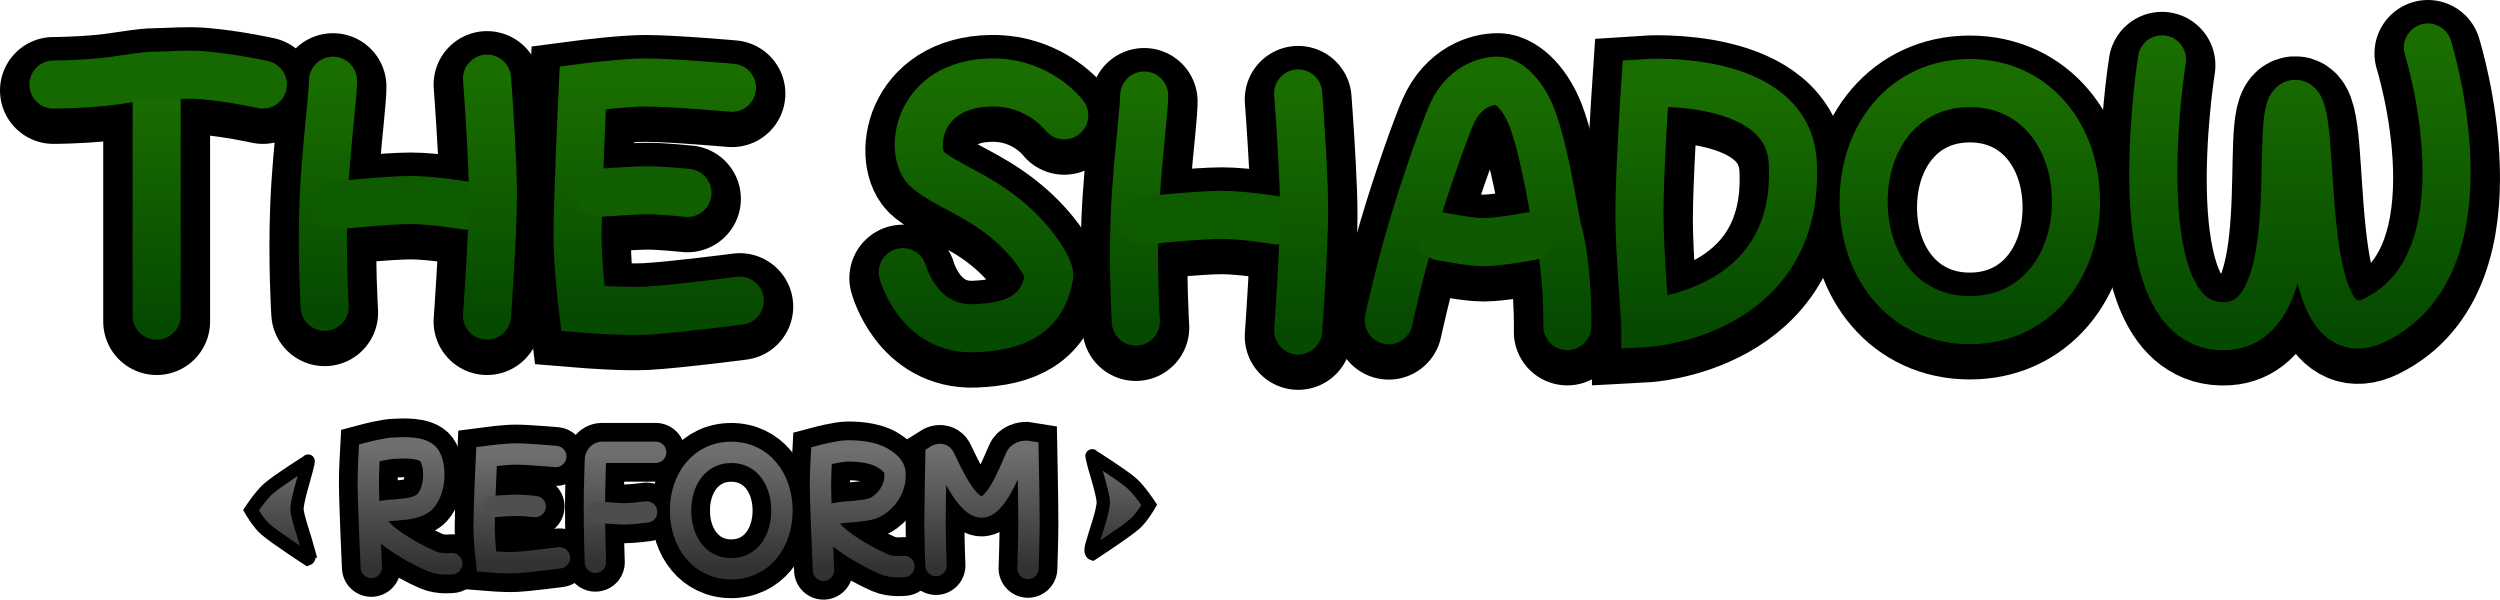 <svg version="1.1" xmlns="http://www.w3.org/2000/svg" xmlns:xlink="http://www.w3.org/1999/xlink" width="467.951" height="112.24" viewBox="0,0,467.951,112.24"><defs><linearGradient x1="84.09" y1="85.749" x2="84.09" y2="108.13" gradientUnits="userSpaceOnUse" id="color-1"><stop offset="0" stop-color="#6f6f6f"/><stop offset="1" stop-color="#323232"/></linearGradient><linearGradient x1="191.158" y1="86.385" x2="191.158" y2="108.306" gradientUnits="userSpaceOnUse" id="color-2"><stop offset="0" stop-color="#6f6f6f"/><stop offset="1" stop-color="#323232"/></linearGradient><linearGradient x1="105.011" y1="86.899" x2="105.011" y2="107.24" gradientUnits="userSpaceOnUse" id="color-3"><stop offset="0" stop-color="#6f6f6f"/><stop offset="1" stop-color="#323232"/></linearGradient><linearGradient x1="124.341" y1="86.58" x2="124.341" y2="107.163" gradientUnits="userSpaceOnUse" id="color-4"><stop offset="0" stop-color="#6f6f6f"/><stop offset="1" stop-color="#323232"/></linearGradient><linearGradient x1="144.225" y1="86.593" x2="144.225" y2="108.38" gradientUnits="userSpaceOnUse" id="color-5"><stop offset="0" stop-color="#6f6f6f"/><stop offset="1" stop-color="#323232"/></linearGradient><linearGradient x1="168.729" y1="86.316" x2="168.729" y2="108.658" gradientUnits="userSpaceOnUse" id="color-6"><stop offset="0" stop-color="#6f6f6f"/><stop offset="1" stop-color="#323232"/></linearGradient><linearGradient x1="59.638" y1="88.314" x2="59.638" y2="106.537" gradientUnits="userSpaceOnUse" id="color-7"><stop offset="0" stop-color="#6f6f6f"/><stop offset="1" stop-color="#323232"/></linearGradient><linearGradient x1="217.149" y1="87.314" x2="217.149" y2="105.537" gradientUnits="userSpaceOnUse" id="color-8"><stop offset="0" stop-color="#6f6f6f"/><stop offset="1" stop-color="#323232"/></linearGradient><linearGradient x1="191.444" y1="17.184" x2="191.444" y2="63.367" gradientUnits="userSpaceOnUse" id="color-9"><stop offset="0" stop-color="#1a6e00"/><stop offset="1" stop-color="#064a00"/></linearGradient><linearGradient x1="284.005" y1="17.019" x2="284.005" y2="62.945" gradientUnits="userSpaceOnUse" id="color-10"><stop offset="0" stop-color="#1a6e00"/><stop offset="1" stop-color="#064a00"/></linearGradient><linearGradient x1="130.639" y1="17.359" x2="130.639" y2="60.113" gradientUnits="userSpaceOnUse" id="color-11"><stop offset="0" stop-color="#1a6e00"/><stop offset="1" stop-color="#064a00"/></linearGradient><linearGradient x1="68.731" y1="17.023" x2="68.731" y2="59.34" gradientUnits="userSpaceOnUse" id="color-12"><stop offset="0" stop-color="#1a6e00"/><stop offset="1" stop-color="#064a00"/></linearGradient><linearGradient x1="99.061" y1="16.632" x2="99.061" y2="61.004" gradientUnits="userSpaceOnUse" id="color-13"><stop offset="0" stop-color="#1a6e00"/><stop offset="1" stop-color="#064a00"/></linearGradient><linearGradient x1="36.671" y1="18.851" x2="36.671" y2="61.004" gradientUnits="userSpaceOnUse" id="color-14"><stop offset="0" stop-color="#1a6e00"/><stop offset="1" stop-color="#064a00"/></linearGradient><linearGradient x1="328.597" y1="17.407" x2="328.597" y2="62.391" gradientUnits="userSpaceOnUse" id="color-15"><stop offset="0" stop-color="#1a6e00"/><stop offset="1" stop-color="#064a00"/></linearGradient><linearGradient x1="376.056" y1="17.464" x2="376.056" y2="61.836" gradientUnits="userSpaceOnUse" id="color-16"><stop offset="0" stop-color="#1a6e00"/><stop offset="1" stop-color="#064a00"/></linearGradient><linearGradient x1="437.851" y1="10.809" x2="437.851" y2="62.966" gradientUnits="userSpaceOnUse" id="color-17"><stop offset="0" stop-color="#1a6e00"/><stop offset="1" stop-color="#064a00"/></linearGradient><linearGradient x1="220.564" y1="19.796" x2="220.564" y2="62.113" gradientUnits="userSpaceOnUse" id="color-18"><stop offset="0" stop-color="#1a6e00"/><stop offset="1" stop-color="#064a00"/></linearGradient><linearGradient x1="250.893" y1="19.406" x2="250.893" y2="63.777" gradientUnits="userSpaceOnUse" id="color-19"><stop offset="0" stop-color="#1a6e00"/><stop offset="1" stop-color="#064a00"/></linearGradient></defs><g transform="translate(-7.347,-1.918)"><g data-paper-data="{&quot;isPaintingLayer&quot;:true}" fill-rule="nonzero" stroke-linejoin="miter" stroke-miterlimit="10" stroke-dasharray="" stroke-dashoffset="0" style="mix-blend-mode: normal"><g fill="none"><g stroke="#000000" stroke-width="11"><path d="M76.849,108.13c0,0 -0.564,-12.147 -0.564,-15.985c0,-2.124 0.188,-5.477 0.188,-5.477c0,0 3.322,-0.88 4.962,-0.88c0.978,0 4.967,-0.399 6.234,1.351c1.189,1.641 1.375,6.284 -0.732,8.615c-2.107,2.331 -8.693,1.085 -9.335,2.524c-1.101,2.466 6.379,6.919 10.556,8.711c1.648,0.707 3.739,0.437 3.739,0.437" stroke-linecap="round"/><path d="M182.553,107.778c0,0 -0.188,-4.769 -0.188,-7.652c0,-3.748 0.188,-12.93 0.188,-12.93c0,0 0.779,-0.503 1.317,0c0.486,0.455 3.969,9.655 7.242,9.626c3.157,-0.028 6.105,-9.267 6.677,-9.802c0.861,-0.805 1.975,-0.616 1.975,-0.616c0,0 0.188,9.412 0.188,13.37c0,3.162 -0.188,8.532 -0.188,8.532" stroke-linecap="round"/><g stroke-linecap="round"><path d="M112.064,106.328c0,0 -5.728,0.763 -8.182,0.889c-2.006,0.103 -5.47,-0.187 -5.47,-0.187c0,0 -0.455,-3.825 -0.455,-6.32c0,-3.626 0.455,-13.343 0.455,-13.343c0,0 3.496,-0.468 5.461,-0.468c2.304,0 7.508,0.468 7.508,0.468"/><path d="M99.778,96.731c0,0 2.967,-0.234 4.323,-0.234c1.205,0 3.413,0.234 3.413,0.234"/></g><g stroke-linecap="round"><path d="M118.792,107.163c0,0 -0.188,-5.284 -0.188,-10.356c0,-3.867 0.188,-7.61 0.188,-8.796c0,-0.749 0.605,-1.431 1.2,-1.431c1.725,0 10.085,0 10.085,0"/><path d="M128.385,97.751c0,0 -2.731,0.352 -4.254,0.352c-1.485,0 -4.774,-0.352 -4.774,-0.352"/></g><path d="M134.735,97.486c0.001,-6.016 3.668,-10.893 9.492,-10.893c5.824,0 9.49,4.878 9.49,10.894c-0.001,6.016 -3.668,10.893 -9.491,10.893c-5.824,-0 -9.49,-4.878 -9.49,-10.894z" stroke-linecap="butt"/><path d="M161.488,108.658c0,0 -0.564,-12.147 -0.564,-15.985c0,-2.124 0.188,-5.477 0.188,-5.477c0,0 3.322,-0.88 4.962,-0.88c0.978,0 4.334,0.017 6.516,1.351c2.182,1.334 2.449,2.199 2.249,4.006c-0.2,1.806 -1.331,3.883 -3.545,5.137c-2.214,1.254 -8.411,0.558 -9.053,1.996c-1.101,2.466 6.379,6.919 10.556,8.711c1.648,0.707 3.739,0.437 3.739,0.437" stroke-linecap="round"/></g><g stroke-width="4"><path d="M76.849,108.13c0,0 -0.564,-12.147 -0.564,-15.985c0,-2.124 0.188,-5.477 0.188,-5.477c0,0 3.322,-0.88 4.962,-0.88c0.978,0 4.967,-0.399 6.234,1.351c1.189,1.641 1.375,6.284 -0.732,8.615c-2.107,2.331 -8.693,1.085 -9.335,2.524c-1.101,2.466 6.379,6.919 10.556,8.711c1.648,0.707 3.739,0.437 3.739,0.437" stroke="url(#color-1)" stroke-linecap="round"/><path d="M182.553,107.778c0,0 -0.188,-4.769 -0.188,-7.652c0,-3.748 0.188,-12.93 0.188,-12.93c0,0 0.779,-0.503 1.317,0c0.486,0.455 3.969,9.655 7.242,9.626c3.157,-0.028 6.105,-9.267 6.677,-9.802c0.861,-0.805 1.975,-0.616 1.975,-0.616c0,0 0.188,9.412 0.188,13.37c0,3.162 -0.188,8.532 -0.188,8.532" stroke="url(#color-2)" stroke-linecap="round"/><g stroke-linecap="round"><path d="M112.064,106.328c0,0 -5.728,0.763 -8.182,0.889c-2.006,0.103 -5.47,-0.187 -5.47,-0.187c0,0 -0.455,-3.825 -0.455,-6.32c0,-3.626 0.455,-13.343 0.455,-13.343c0,0 3.496,-0.468 5.461,-0.468c2.304,0 7.508,0.468 7.508,0.468" stroke="url(#color-3)"/><path d="M99.778,96.731c0,0 2.967,-0.234 4.323,-0.234c1.205,0 3.413,0.234 3.413,0.234" stroke="#4f4f4f"/></g><g stroke-linecap="round"><path d="M118.792,107.163c0,0 -0.188,-5.284 -0.188,-10.356c0,-3.867 0.188,-7.61 0.188,-8.796c0,-0.749 0.605,-1.431 1.2,-1.431c1.725,0 10.085,0 10.085,0" stroke="url(#color-4)"/><path d="M128.385,97.751c0,0 -2.731,0.352 -4.254,0.352c-1.485,0 -4.774,-0.352 -4.774,-0.352" stroke="#4d4d4d"/></g><path d="M134.735,97.486c0.001,-6.016 3.668,-10.893 9.491,-10.893c5.824,0 9.49,4.878 9.49,10.894c-0.001,6.016 -3.668,10.893 -9.491,10.893c-5.824,-0 -9.49,-4.878 -9.49,-10.894z" stroke="url(#color-5)" stroke-linecap="butt"/><path d="M161.488,108.658c0,0 -0.564,-12.147 -0.564,-15.985c0,-2.124 0.188,-5.477 0.188,-5.477c0,0 3.322,-0.88 4.962,-0.88c0.978,0 4.334,0.017 6.516,1.351c2.182,1.334 2.449,2.199 2.249,4.006c-0.2,1.806 -1.331,3.883 -3.545,5.137c-2.214,1.254 -8.411,0.558 -9.053,1.996c-1.101,2.466 6.379,6.919 10.556,8.711c1.648,0.707 3.739,0.437 3.739,0.437" stroke="url(#color-6)" stroke-linecap="round"/></g></g><path d="M65.09,105.07c0.343,1.299 -0.136,1.467 -0.136,1.467c0,0 -5.937,-3.851 -7.898,-5.531c-1.344,-1.152 -2.733,-3.58 -2.733,-3.58c0,0 1.833,-2.809 3.334,-4.096c1.932,-1.656 7.297,-5.016 7.297,-5.016c0,0 0.305,-0.661 -0.27,1.515c-0.407,1.539 -1.754,5.996 -1.754,7.34c0,1.345 1.565,5.645 2.161,7.901z" fill="url(#color-7)" stroke="#000000" stroke-width="2.5" stroke-linecap="round"/><path d="M212.104,88.829c-0.576,-2.176 -0.27,-1.515 -0.27,-1.515c0,0 5.364,3.36 7.297,5.016c1.501,1.287 3.334,4.096 3.334,4.096c0,0 -1.388,2.428 -2.733,3.58c-1.961,1.681 -7.898,5.531 -7.898,5.531c0,0 -0.48,-0.168 -0.136,-1.467c0.596,-2.256 2.161,-6.41 2.161,-8.151c0,-1.345 -1.347,-5.552 -1.754,-7.09z" data-paper-data="{&quot;index&quot;:null}" fill="url(#color-8)" stroke="#000000" stroke-width="2.5" stroke-linecap="round"/><g fill="none"><g stroke="#000000" stroke-width="20"><path d="M206.555,24.621c0,0 -4.682,-6.245 -13.52,-6.159c-14.343,0.139 -15.663,13.49 -11.934,16.43c3.731,2.941 8.595,4.39 14.112,8.747c5.908,4.666 8.694,10.057 8.534,10.984c-1.227,7.131 -6.039,9.537 -13.974,9.843c-10.514,0.405 -13.441,-10.494 -13.441,-10.494" stroke-linecap="round"/><g stroke-linecap="round"><path d="M267.288,62.971c0,0 1.694,-7.965 4.271,-16.739c2.625,-8.937 6.144,-18.713 7.481,-21.76c2.275,-5.184 6.452,-6.386 8.752,-6.344c1.725,0.032 4.847,2.473 6.68,7.944c2.422,7.228 3.937,18.129 4.403,19.808c2.086,7.527 1.837,18.173 1.837,18.173"/><path d="M293.704,47.266c0,0 -5.797,1.083 -8.626,1.083c-2.739,0 -8.086,-1.083 -8.086,-1.083"/></g><g stroke-linecap="round"><path d="M145.822,59.306c0,0 -12.331,1.603 -17.613,1.869c-4.319,0.217 -11.774,-0.393 -11.774,-0.393c0,0 -0.98,-8.039 -0.98,-13.285c0,-7.622 0.98,-28.045 0.98,-28.045c0,0 7.525,-0.984 11.755,-0.984c4.96,0 16.163,0.984 16.163,0.984"/><path d="M119.374,39.134c0,0 6.387,-0.492 9.306,-0.492c2.593,0 7.347,0.492 7.347,0.492"/></g><g stroke-linecap="round"><path d="M68.121,60.449c0,0 -0.607,-9.478 -0.198,-19.86c0.113,-2.87 0.323,-5.819 0.56,-8.613c0.532,-6.287 1.198,-11.789 1.198,-13.843"/><path d="M69.681,41.513c0,0 10.318,-1.045 14.561,-1.045c4.07,0 10.401,1.045 10.401,1.045"/><path d="M98.509,17.742c0,0 0.447,5.884 0.772,11.993c0.186,3.492 0.332,7.057 0.332,9.638c0,7.651 -1.104,22.74 -1.104,22.74"/></g><g stroke-linecap="round"><path d="M36.671,19.96c0,0 0,21.345 0,29.119c0,4.883 0,13.034 0,13.034"/><path d="M17.347,18.851c0,0 4.311,-0.004 9.199,-0.474c3.547,-0.341 7.398,-1.19 10.126,-1.19c2.335,0 5.515,-0.345 8.648,-0.075c5.694,0.491 11.228,1.739 11.228,1.739"/></g><path d="M315.322,63.5c0,0 -1.104,-13.61 -1.104,-20.522c0,-7.924 1.104,-24.404 1.104,-24.404c0,0 26.792,-1.814 27.606,14.975c1.377,28.411 -27.606,29.951 -27.606,29.951z" stroke-linecap="round"/><path d="M356.179,40.759c0,-12.253 7.679,-22.186 19.876,-22.186c12.197,0 19.876,9.933 19.876,22.186c0,12.253 -7.679,22.186 -19.876,22.186c-12.197,0 -19.876,-9.933 -19.876,-22.186z" stroke-linecap="butt"/><path d="M461.803,11.918c0,0 12.561,40.076 -9.938,51.027c-15.809,7.695 -10.325,-40.685 -14.907,-40.489c-4.399,0.188 3.132,40.65 -12.783,41.598c-20.317,1.211 -12.147,-49.918 -12.147,-49.918" stroke-linecap="round"/><g stroke-linecap="round"><path d="M219.954,63.223c0,0 -0.607,-9.478 -0.198,-19.86c0.113,-2.87 0.323,-5.819 0.56,-8.613c0.532,-6.287 1.198,-11.789 1.198,-13.843"/><path d="M221.514,44.286c0,0 10.318,-1.045 14.561,-1.045c4.07,0 10.401,1.045 10.401,1.045"/><path d="M250.341,20.515c0,0 0.447,5.884 0.772,11.993c0.186,3.492 0.332,7.057 0.332,9.638c0,7.651 -1.104,22.74 -1.104,22.74"/></g></g><g stroke-width="9"><path d="M206.555,23.512c0,0 -4.682,-6.245 -13.52,-6.159c-14.343,0.139 -15.663,13.49 -11.934,16.43c3.731,2.941 8.595,4.39 14.112,8.747c5.908,4.666 8.694,10.057 8.534,10.984c-1.227,7.131 -6.039,9.537 -13.974,9.843c-10.514,0.405 -13.441,-10.494 -13.441,-10.494" stroke="url(#color-9)" stroke-linecap="round"/><g stroke-linecap="round"><path d="M267.288,61.862c0,0 1.694,-7.965 4.271,-16.739c2.625,-8.937 6.144,-18.713 7.481,-21.76c2.275,-5.184 6.452,-6.386 8.752,-6.344c1.725,0.032 4.847,2.473 6.68,7.944c2.422,7.228 3.937,18.129 4.403,19.808c2.086,7.527 1.837,18.173 1.837,18.173" stroke="url(#color-10)"/><path d="M293.704,46.157c0,0 -5.797,1.083 -8.626,1.083c-2.739,0 -8.086,-1.083 -8.086,-1.083" stroke="#0f5a00"/></g><g stroke-linecap="round"><path d="M145.822,58.197c0,0 -12.331,1.603 -17.613,1.869c-4.319,0.217 -11.774,-0.393 -11.774,-0.393c0,0 -0.98,-8.039 -0.98,-13.285c0,-7.622 0.98,-28.045 0.98,-28.045c0,0 7.525,-0.984 11.755,-0.984c4.96,0 16.163,0.984 16.163,0.984" stroke="url(#color-11)"/><path d="M119.374,38.024c0,0 6.387,-0.492 9.306,-0.492c2.593,0 7.347,0.492 7.347,0.492" stroke="#115f00"/></g><g stroke-linecap="round"><path d="M68.121,59.34c0,0 -0.607,-9.478 -0.198,-19.86c0.113,-2.87 0.323,-5.819 0.56,-8.613c0.532,-6.287 1.198,-11.789 1.198,-13.843" stroke="url(#color-12)"/><path d="M69.681,40.404c0,0 10.318,-1.045 14.561,-1.045c4.07,0 10.401,1.045 10.401,1.045" stroke="#0f5b00"/><path d="M98.509,16.632c0,0 0.447,5.884 0.772,11.993c0.186,3.492 0.332,7.057 0.332,9.638c0,7.651 -1.104,22.74 -1.104,22.74" stroke="url(#color-13)"/></g><g stroke-linecap="round"><path d="M36.671,18.851c0,0 0,21.345 0,29.119c0,4.883 0,13.034 0,13.034" stroke="url(#color-14)"/><path d="M17.347,17.742c0,0 4.311,-0.004 9.199,-0.474c3.547,-0.341 7.398,-1.19 10.126,-1.19c2.335,0 5.515,-0.345 8.648,-0.075c5.694,0.491 11.228,1.739 11.228,1.739" stroke="#166800"/></g><path d="M315.322,62.391c0,0 -1.104,-13.61 -1.104,-20.522c0,-7.924 1.104,-24.404 1.104,-24.404c0,0 26.792,-1.814 27.606,14.975c1.377,28.411 -27.606,29.951 -27.606,29.951z" stroke="url(#color-15)" stroke-linecap="round"/><path d="M356.179,39.65c0,-12.253 7.679,-22.186 19.876,-22.186c12.197,0 19.876,9.933 19.876,22.186c0,12.253 -7.679,22.186 -19.876,22.186c-12.197,0 -19.876,-9.933 -19.876,-22.186z" stroke="url(#color-16)" stroke-linecap="butt"/><path d="M461.803,10.809c0,0 12.561,40.076 -9.938,51.027c-15.809,7.695 -10.325,-40.685 -14.907,-40.489c-4.399,0.188 3.132,40.65 -12.783,41.598c-20.317,1.211 -12.147,-49.918 -12.147,-49.918" stroke="url(#color-17)" stroke-linecap="round"/><g stroke-linecap="round"><path d="M219.954,62.113c0,0 -0.607,-9.478 -0.198,-19.86c0.113,-2.87 0.323,-5.819 0.56,-8.613c0.532,-6.287 1.198,-11.789 1.198,-13.843" stroke="url(#color-18)"/><path d="M221.514,43.177c0,0 10.318,-1.045 14.561,-1.045c4.07,0 10.401,1.045 10.401,1.045" stroke="#0f5b00"/><path d="M250.341,19.406c0,0 0.447,5.884 0.772,11.993c0.186,3.492 0.332,7.057 0.332,9.638c0,7.651 -1.104,22.74 -1.104,22.74" stroke="url(#color-19)"/></g></g></g></g></g></svg>